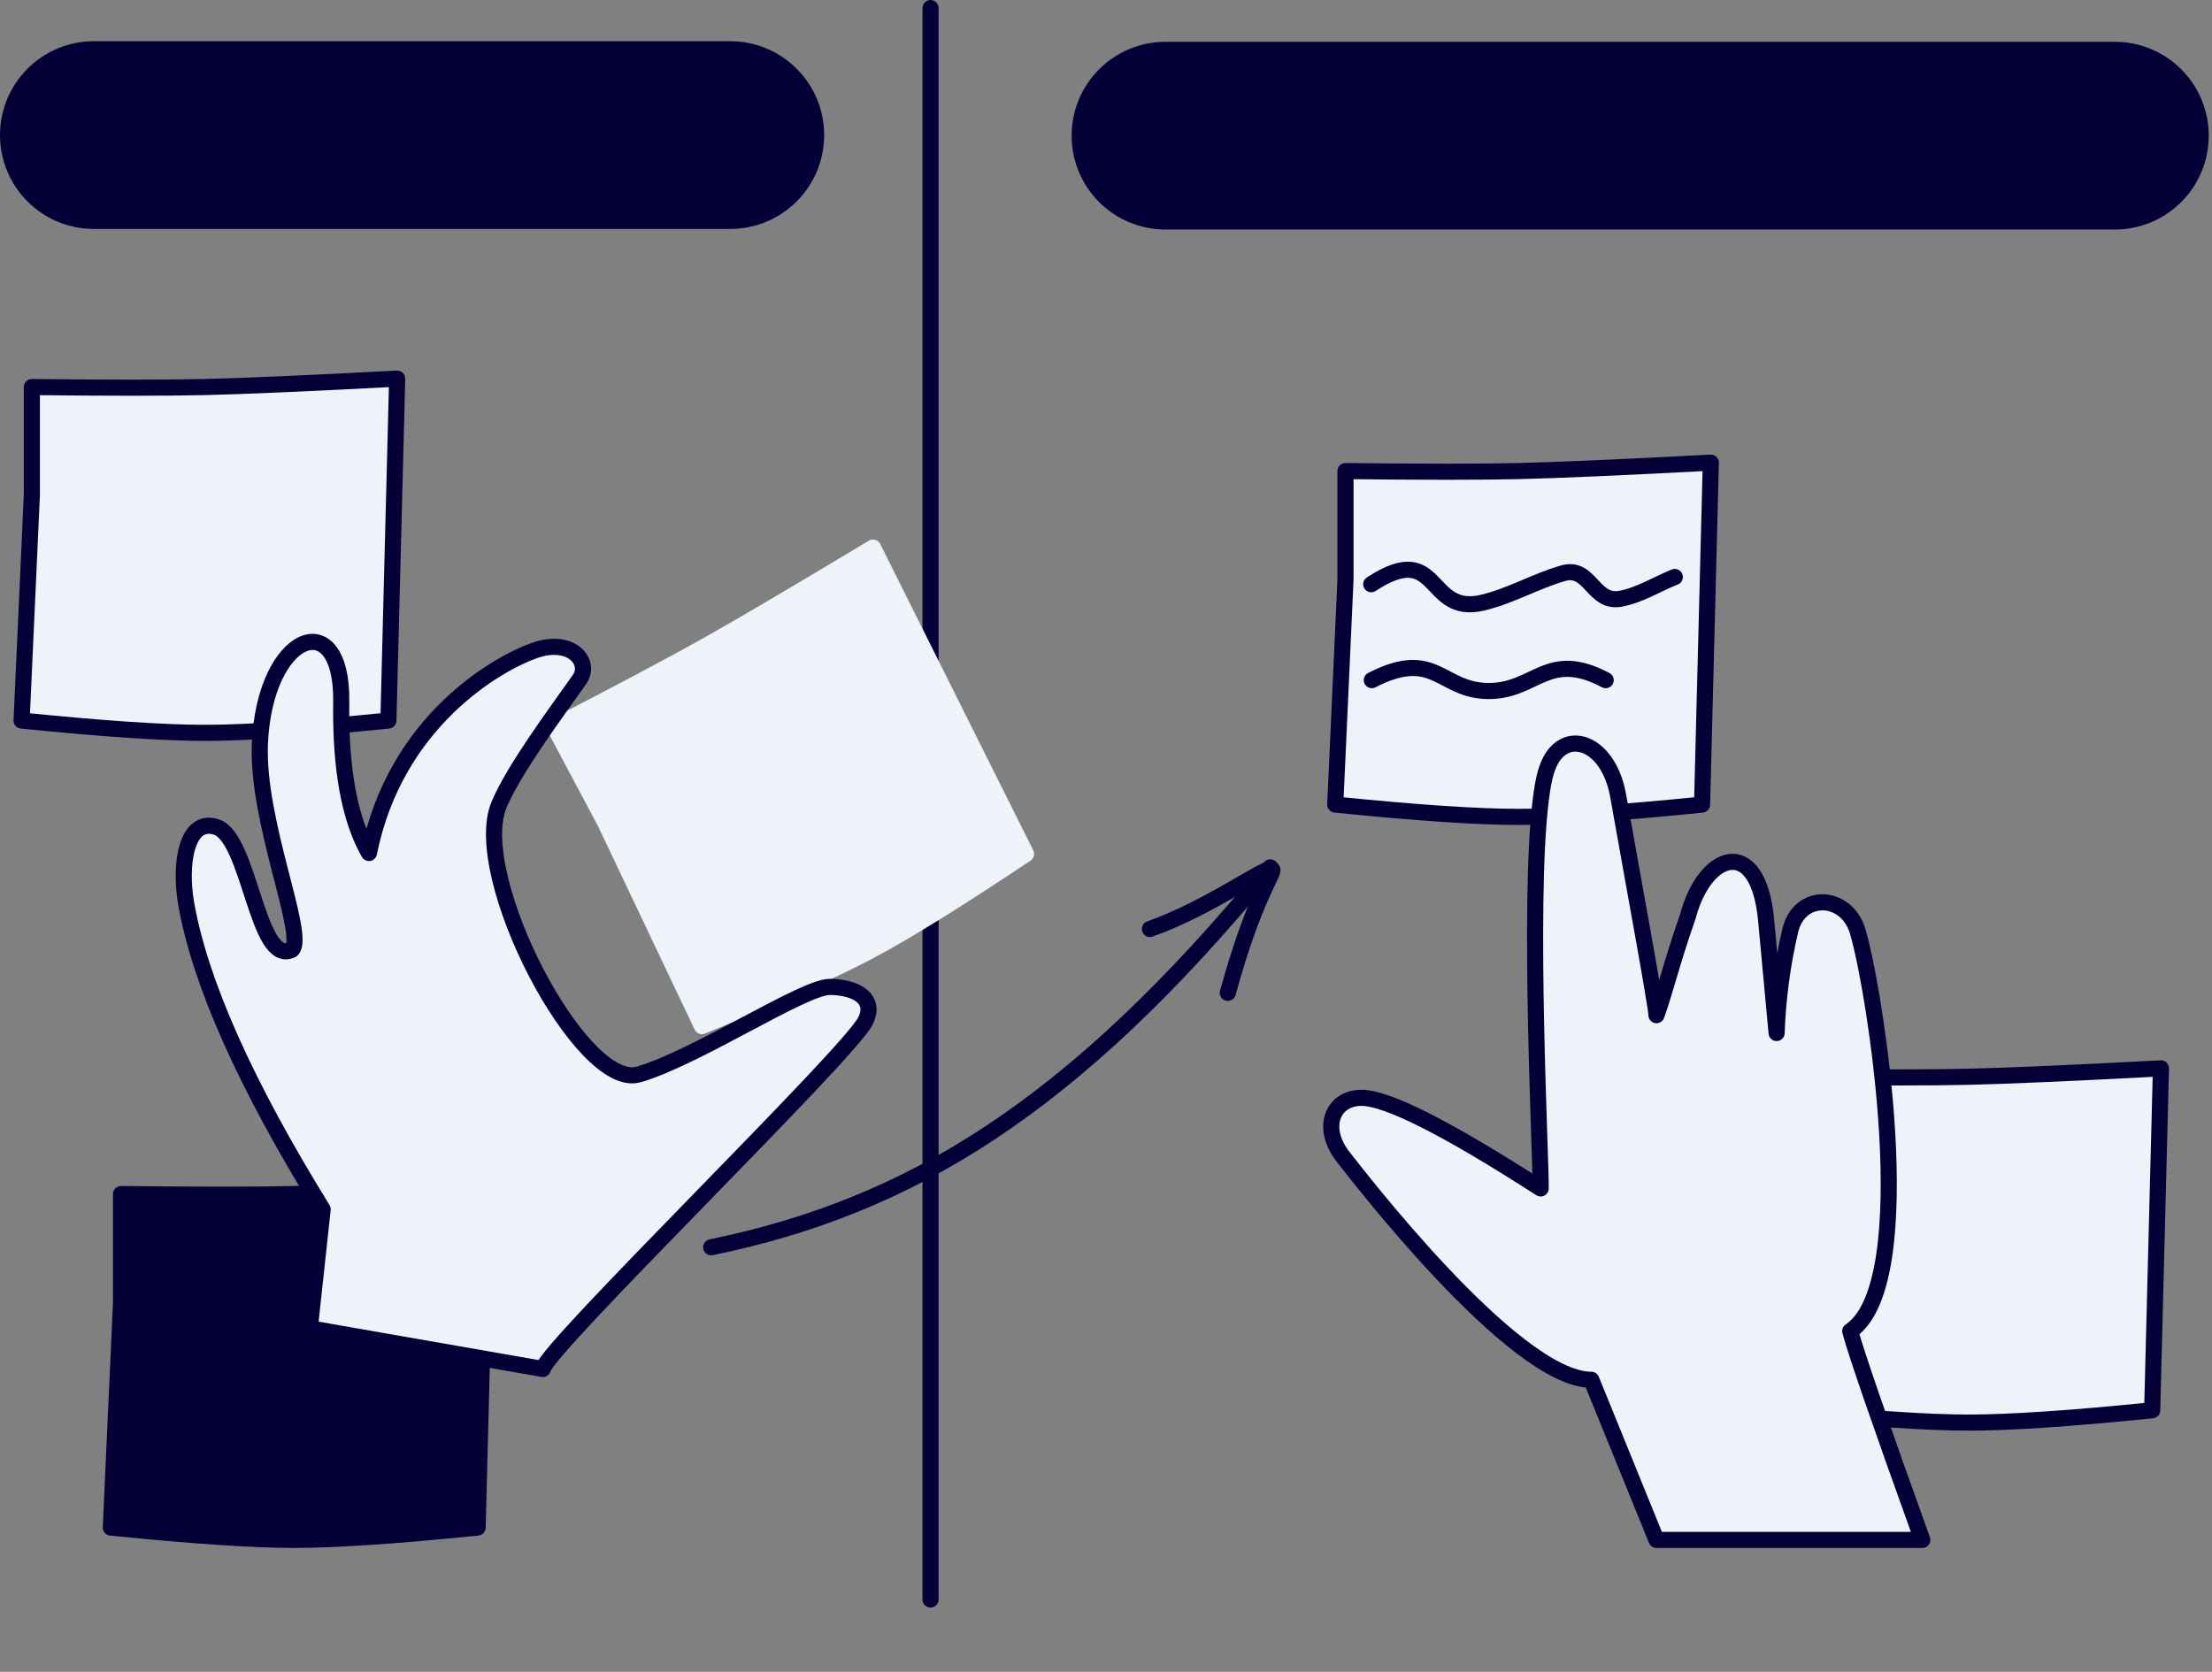 <svg width="549" height="415" viewBox="0 0 549 415" fill="none" xmlns="http://www.w3.org/2000/svg">
<rect x="0" y="0" width="549" height="415" fill="#808080" stroke="none"/>
<g id="kanban">
<g id="rest">
<path id="Path 407" d="M306.778 36.932C376.964 32.259 462.824 36.932 524.356 33.678" stroke="#EEF2F9" stroke-width="4" stroke-linecap="round" stroke-linejoin="round"/>
<path id="Path 404" d="M33.765 32.939C46.886 33.076 60.006 33.213 73.127 33.35" stroke="#EEF2F9" stroke-width="4" stroke-linecap="round" stroke-linejoin="round"/>
<path id="Path 405" d="M108.638 32.679C128.136 31.991 146.084 31.303 165.582 30.615" stroke="#EEF2F9" stroke-width="4" stroke-linecap="round" stroke-linejoin="round"/>
<path id="Path 400" d="M230.954 2V397.048" stroke="#050038" stroke-width="4" stroke-linecap="round" stroke-linejoin="round"/>
<g id="Group 31 Copy 4">
<g id="Group 3">
<path id="Path 118" fill-rule="evenodd" clip-rule="evenodd" d="M536.328 265.202L534.155 350.073C514.08 352.112 498.907 353.132 488.635 353.132C478.363 353.132 463.189 352.112 443.115 350.073L445.657 294.176V267.288C464.862 267.505 479.188 267.505 488.635 267.288C498.082 267.071 513.979 266.376 536.328 265.202Z" fill="#EEF2F9" stroke="#050038" stroke-width="4" stroke-linecap="round" stroke-linejoin="round"/>
</g>
</g>
<path id="Rectangle" d="M181.237 12.23H23.312C11.542 12.23 2 21.767 2 33.532C2 45.297 11.542 54.834 23.312 54.834H181.237C193.008 54.834 202.55 45.297 202.55 33.532C202.55 21.767 193.008 12.23 181.237 12.23Z" fill="#050038" stroke="#050038" stroke-width="4" stroke-linecap="round" stroke-linejoin="round"/>
<path id="Rectangle Copy" d="M524.877 12.376H289.277C277.507 12.376 267.965 21.913 267.965 33.678C267.965 45.443 277.507 54.98 289.277 54.98H524.877C536.648 54.98 546.19 45.443 546.19 33.678C546.19 21.913 536.648 12.376 524.877 12.376Z" fill="#050038" stroke="#050038" stroke-width="4" stroke-linecap="round" stroke-linejoin="round"/>
<g id="Group 31 Copy 3">
<g id="Group 3_2">
<path id="Path 118_2" fill-rule="evenodd" clip-rule="evenodd" d="M98.573 93.99L96.4 178.86C76.326 180.9 61.152 181.919 50.88 181.919C40.608 181.919 25.435 180.9 5.36 178.86L7.902 122.964V96.075C27.107 96.293 41.433 96.293 50.88 96.075C60.327 95.858 76.225 95.163 98.573 93.99Z" fill="#EEF2F9" stroke="#050038" stroke-width="4" stroke-linecap="round" stroke-linejoin="round"/>
</g>
</g>
</g>
<g id="arrow">
<path id="Path 416" d="M285.395 230.604C300.601 225.251 315.133 214.223 315.77 215.846C316.213 216.975 311.269 222.724 304.726 246.456" stroke="#050038" stroke-width="4" stroke-linecap="round" stroke-linejoin="round"/>
<path id="Path 415" d="M176.496 309.614C225.809 299.474 266.274 274.955 315.251 215.318" stroke="#050038" stroke-width="4" stroke-linecap="round" stroke-linejoin="round"/>
</g>
<g id="right-hand">
<g id="Group 31">
<g id="Group 3_3">
<path id="Path 118_3" fill-rule="evenodd" clip-rule="evenodd" d="M424.612 114.849L422.439 199.72C402.364 201.759 387.191 202.779 376.919 202.779C366.647 202.779 351.474 201.759 331.399 199.72L333.941 143.823V116.935C353.146 117.152 367.472 117.152 376.919 116.935C386.366 116.718 402.264 116.022 424.612 114.849Z" fill="#EEF2F9" stroke="#050038" stroke-width="4" stroke-linecap="round" stroke-linejoin="round"/>
<path id="Path 129" d="M340.335 145.019C357.561 133.737 353.783 152.921 367.914 149.612C374.848 147.988 381.122 144.245 387.969 142.292C394.718 140.366 395.342 149.868 402.146 148.636C406.931 147.77 411.166 145.029 415.676 143.225" stroke="#050038" stroke-width="4" stroke-linecap="round" stroke-linejoin="round"/>
<path id="Path 130" d="M340.473 168.832C356.249 160.715 357.518 171.533 369.496 171.533C381.241 171.533 384.097 161.207 398.519 168.832" stroke="#050038" stroke-width="4" stroke-linecap="round" stroke-linejoin="round"/>
</g>
</g>
<path id="Path 133 Copy 6" d="M411.123 382.261L394.954 342.503C375.578 342.503 335.541 289.873 333.595 287.478C327.583 280.079 330.679 272.517 337.901 272.517C344.274 272.517 359.1 280.014 382.379 295.009C382.58 289.981 379.17 224.675 382.379 198.804C382.987 193.897 383.846 187.535 388.204 185.259C392.881 182.817 399.748 186.956 401.64 197.671C405.072 217.108 411.123 249.807 411.123 252C413.385 245.738 414.751 239.409 418.95 227.364C423.149 211.538 436.325 207.126 438.334 228.337C438.763 232.858 439.631 242.221 440.939 256.426C441.224 248 442.344 239.555 444.299 231.09C446.535 221.403 458.202 221.827 461.034 231.09C465.174 244.633 477.103 318.439 459.21 330.43C460.645 335.833 466.609 353.11 477.103 382.261L411.123 382.261Z" fill="#EEF2F9" stroke="#050038" stroke-width="4" stroke-linecap="round" stroke-linejoin="round"/>
</g>
<g id="left-hand">
<g id="Group 31 Copy 6">
<g id="Group 3_4">
<path id="Path 118_4" fill-rule="evenodd" clip-rule="evenodd" d="M120.717 294.316L118.544 379.187C98.469 381.226 83.296 382.246 73.024 382.246C62.752 382.246 47.579 381.226 27.504 379.187L30.046 323.29V296.402C49.251 296.619 63.577 296.619 73.024 296.402C82.471 296.184 98.369 295.489 120.717 294.316Z" fill="#050038" stroke="#050038" stroke-width="4" stroke-linecap="round" stroke-linejoin="round"/>
</g>
</g>
<g id="Group 31 Copy 23">
<g id="Group 3_5">
<path id="Path 118_5" fill-rule="evenodd" clip-rule="evenodd" d="M216.672 135.933L254.661 211.966C237.881 223.195 224.953 231.221 215.876 236.044C206.8 240.867 192.912 247.091 174.214 254.714L150.176 204.116L137.532 180.351C154.604 171.525 167.263 164.798 175.509 160.17C183.755 155.543 197.476 147.463 216.672 135.933Z" fill="#EEF2F9" stroke="#EEF2F9" stroke-width="4" stroke-linecap="round" stroke-linejoin="round"/>
</g>
</g>
<path id="Path 179 Copy 5" d="M134.722 339.823C135.942 334.317 210.616 261.773 214.785 253.458C217.551 247.941 212.485 245.01 205.95 244.984C199.415 244.957 172.709 262.625 158.5 266.714C144.291 270.803 116.44 217.484 123.853 199.766C127.49 191.07 137.715 177.326 143.806 168.693C146.866 164.356 141.793 158.266 132.71 161.447C123.626 164.627 98.192 178.879 91.567 211.734C85.572 201.33 84.531 186.267 84.694 174.22C85.026 149.787 65.646 156.962 64.5 184.682C63.699 204.062 76.028 232.183 72.449 235.76C63.762 240.014 62.038 207.863 53.633 205.266C46.203 202.97 44.509 214.643 46.203 224.284C49.656 243.933 60.949 269.234 80.084 300.187L76.886 329.725L134.722 339.823Z" fill="#EEF2F9" stroke="#050038" stroke-width="4" stroke-linecap="round" stroke-linejoin="round"/>
</g>
</g>

<style>
#right-hand {
  animation: move-right-hand 5s ;
  animation-iteration-count: infinite;
    /*   timing-function delay iteration-count direction fill-mode; */
}

#arrow{
    animation: arrow-appear 5s ;
    animation-iteration-count: infinite;
}
#left-hand{
    animation: move-left-hand 5s ;
  animation-iteration-count: infinite;
  /*   timing-function delay iteration-count direction fill-mode; */
}

@keyframes arrow-appear{
    0%{
        opacity: 0;
    }
    50%{
        opacity: 0;
    }
    75%{
        opacity: 1;
    }
    100%{
        opacity: 0;
    }
}
@keyframes move-left-hand{
    0%{
        opacity: 0;
        transform: translateX(-30px);
    }
    50%{
        transform: translateX(0px);
        opacity: 1;
    }
    75%{
        transform: translateX(0px);
        opacity: 1;
    }
    100%{
        opacity: 0;

    }
}
@keyframes move-right-hand {
  0%{
    transform: translateY(15px);  
    opacity: 0;
  }
  75% {
    transform: translateY(15px);  
    opacity: 0;
  }
  100% {
    opacity: 1;
    transform: translateY(0px);
  }
}

</style>
</svg>
